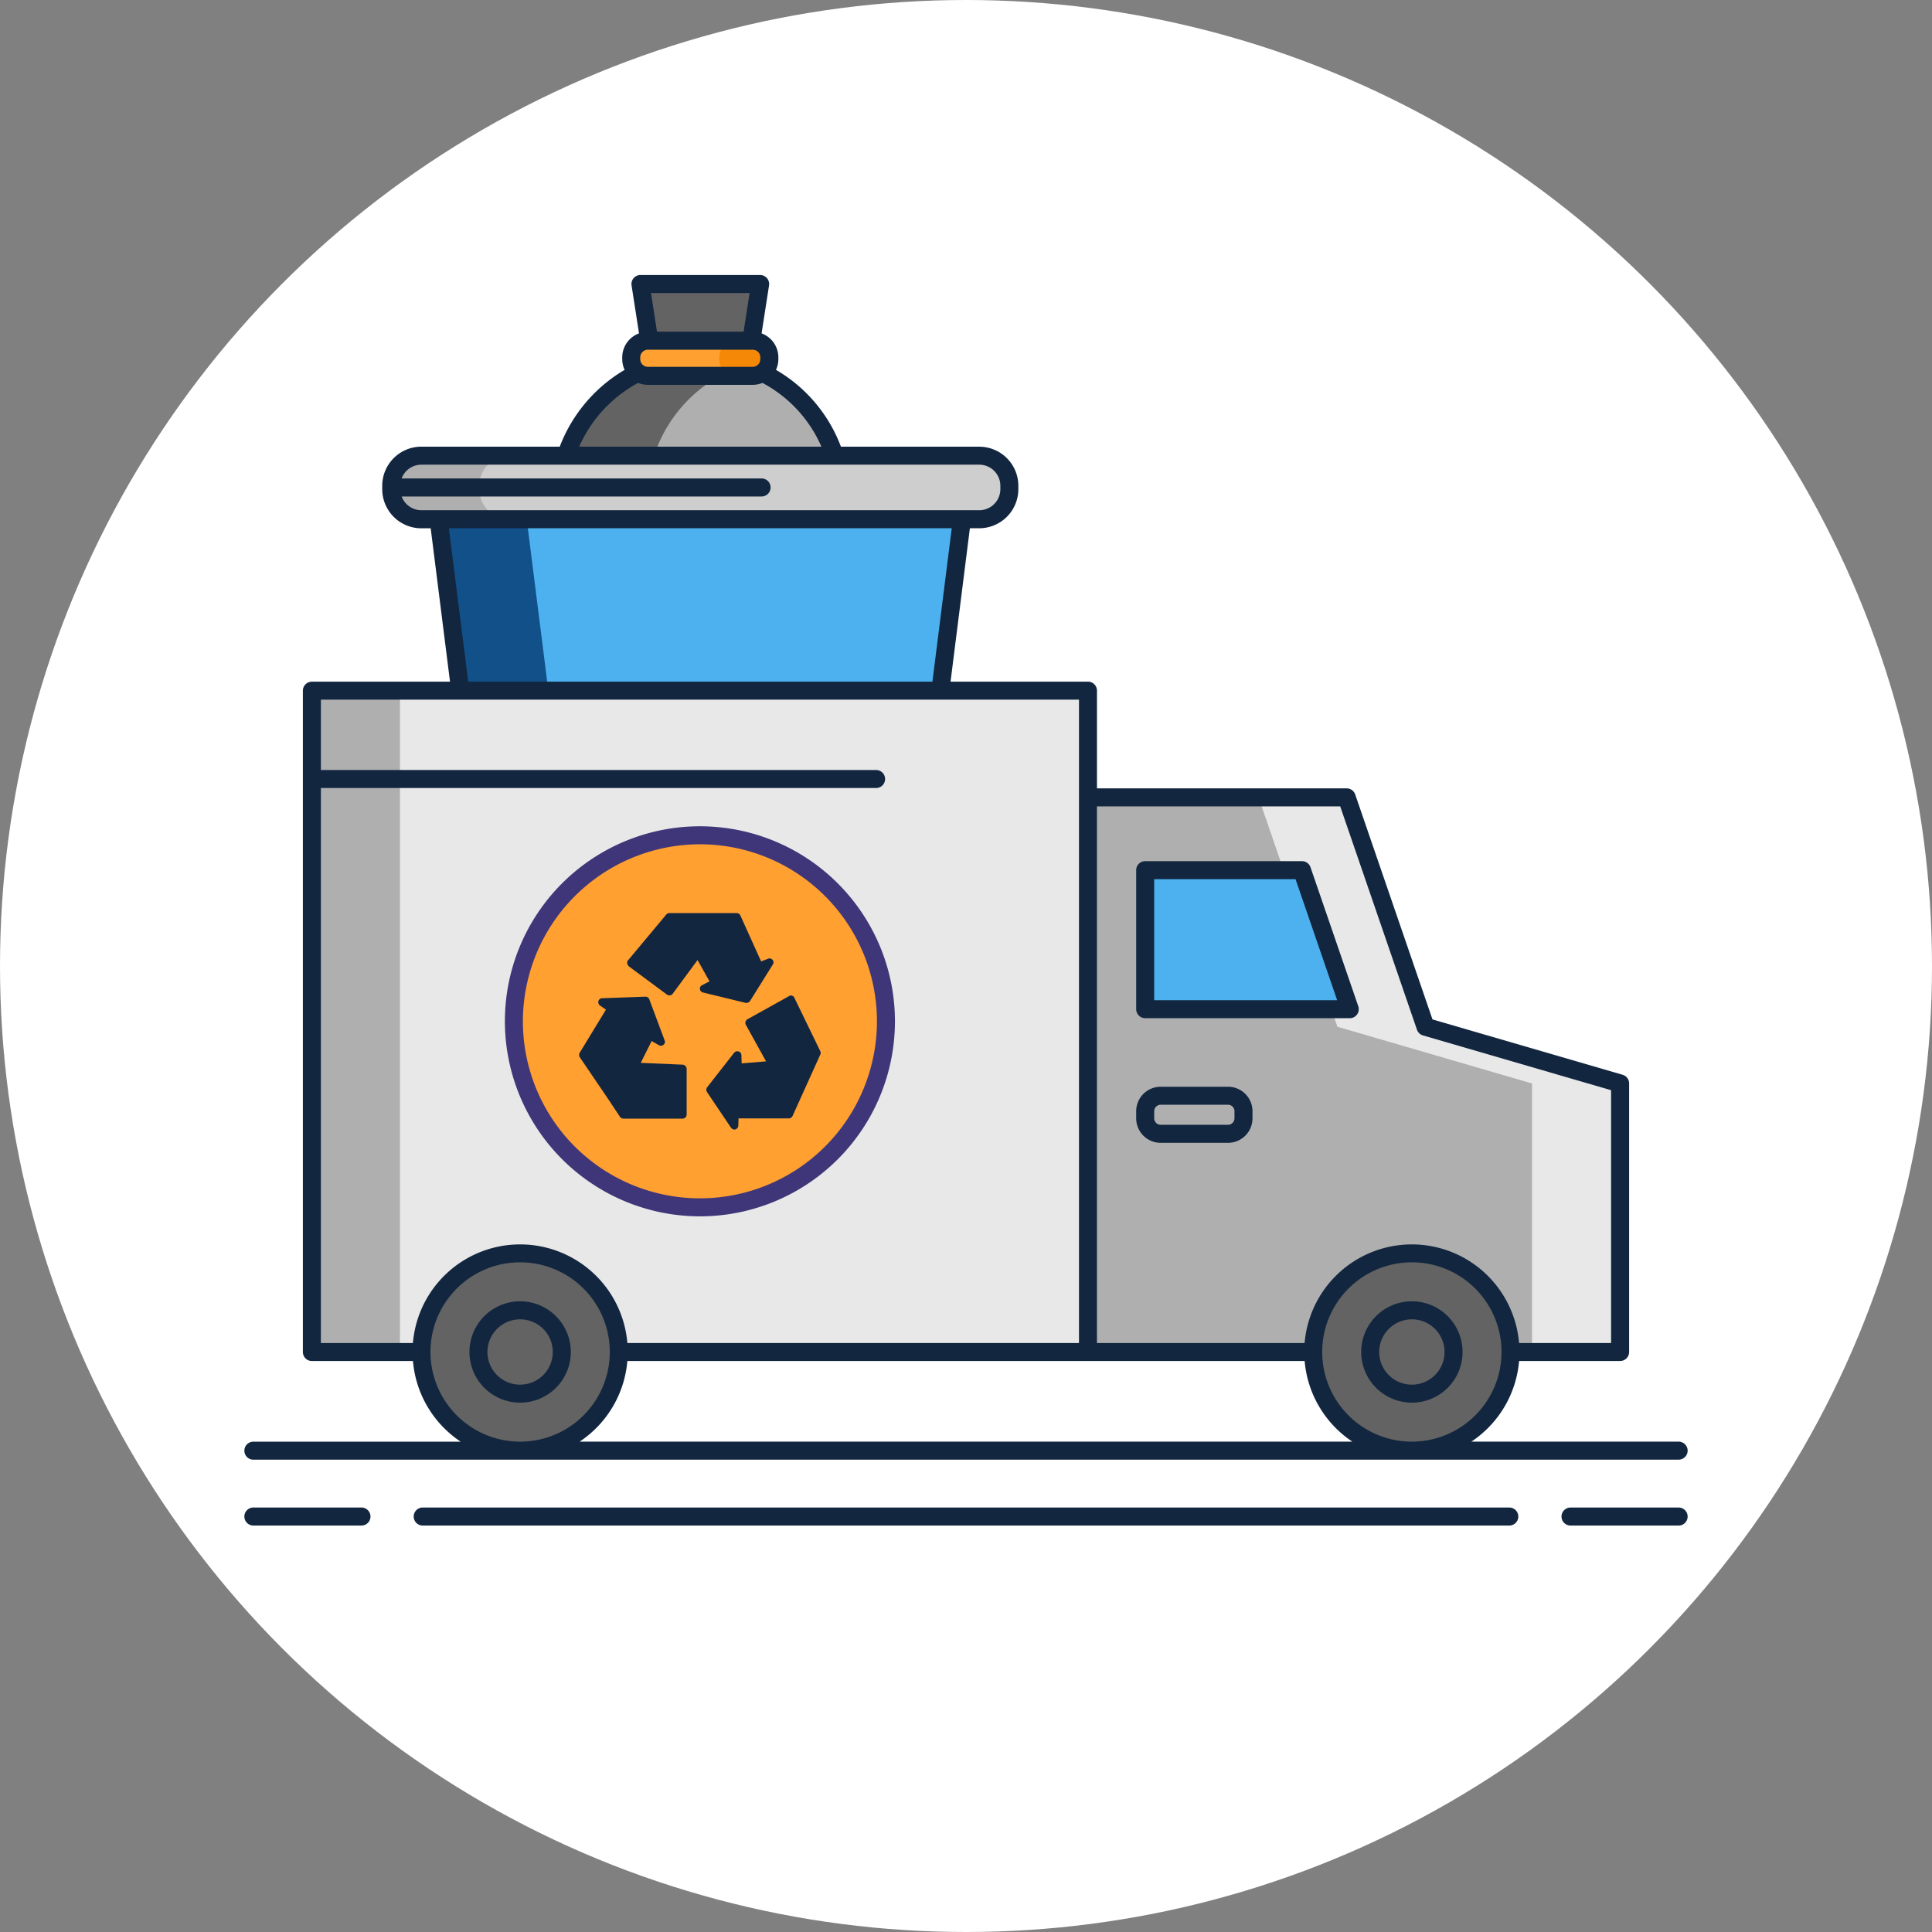 <svg xmlns="http://www.w3.org/2000/svg" width="190" height="190" viewBox="0 0 190 190">
  <rect x="0" y="0" width="190" height="190" fill="#808080" stroke="none"/>
  <g id="Grupo_1029966" data-name="Grupo 1029966" transform="translate(-285 -2194)">
    <g id="Grupo_1004758" data-name="Grupo 1004758" transform="translate(-114 1332)">
      <circle id="Elipse_8399" data-name="Elipse 8399" cx="95" cy="95" r="95" transform="translate(399 862)" fill="#fff"/>
    </g>
    <g id="camion-de-reciclaje_1_" data-name="camion-de-reciclaje (1)" transform="translate(301.212 2197.177)">
      <g id="Grupo_1024935" data-name="Grupo 1024935" transform="translate(14.459 24.755)">
        <path id="Trazado_724806" data-name="Trazado 724806" d="M83.365,39.485H75.976L73.787,25.369H85.554Z" transform="translate(-41.472 -25.369)" fill="#636363"/>
        <circle id="Elipse_8574" data-name="Elipse 8574" cx="13.889" cy="13.889" r="13.889" transform="translate(24.31 7.302)" fill="#afafaf"/>
        <g id="Grupo_1024926" data-name="Grupo 1024926" transform="translate(24.31 7.302)">
          <path id="Trazado_724807" data-name="Trazado 724807" d="M68.89,51.623a13.892,13.892,0,0,1,9.559-13.2,13.889,13.889,0,1,0,0,26.394,13.892,13.892,0,0,1-9.559-13.2Z" transform="translate(-60.23 -37.734)" fill="#636363"/>
        </g>
        <path id="Trazado_724808" data-name="Trazado 724808" d="M84.2,38.263H73.885a1.635,1.635,0,0,1-1.635-1.635v-.183a1.635,1.635,0,0,1,1.635-1.635H84.2a1.635,1.635,0,0,1,1.635,1.635v.183A1.635,1.635,0,0,1,84.2,38.263Z" transform="translate(-40.842 -29.235)" fill="#f68807"/>
        <g id="Grupo_1024927" data-name="Grupo 1024927" transform="translate(31.408 5.575)">
          <path id="Trazado_724809" data-name="Trazado 724809" d="M80.911,36.628v-.183a1.635,1.635,0,0,1,1.635-1.635H73.885a1.635,1.635,0,0,0-1.635,1.635v.183a1.635,1.635,0,0,0,1.635,1.635h8.661A1.635,1.635,0,0,1,80.911,36.628Z" transform="translate(-72.25 -34.81)" fill="#ffa031"/>
        </g>
        <path id="Trazado_724810" data-name="Trazado 724810" d="M81.3,121.39h-30.8a3.587,3.587,0,0,1-3.558-3.137L40.173,64.545H91.638l-6.777,53.707A3.586,3.586,0,0,1,81.3,121.39Z" transform="translate(-27.707 -41.411)" fill="#4db1f0"/>
        <g id="Grupo_1024928" data-name="Grupo 1024928" transform="translate(12.466 23.134)">
          <path id="Trazado_724811" data-name="Trazado 724811" d="M55.611,118.252,48.834,64.545H40.173l6.777,53.707a3.586,3.586,0,0,0,3.558,3.137h8.661A3.586,3.586,0,0,1,55.611,118.252Z" transform="translate(-40.173 -64.545)" fill="#115089"/>
        </g>
        <path id="Trazado_724812" data-name="Trazado 724812" d="M90.107,53.957H35.239a2.961,2.961,0,0,0-2.961,2.961v.331a2.961,2.961,0,0,0,2.961,2.961H90.108a2.961,2.961,0,0,0,2.961-2.961v-.331A2.962,2.962,0,0,0,90.107,53.957Z" transform="translate(-24.474 -37.075)" fill="#cecece"/>
        <g id="Grupo_1024929" data-name="Grupo 1024929" transform="translate(7.804 16.881)">
          <path id="Trazado_724813" data-name="Trazado 724813" d="M40.939,57.248v-.331A2.961,2.961,0,0,1,43.9,53.956H35.239a2.961,2.961,0,0,0-2.961,2.961v.331a2.961,2.961,0,0,0,2.961,2.961H43.9A2.961,2.961,0,0,1,40.939,57.248Z" transform="translate(-32.278 -53.956)" fill="#afafaf"/>
        </g>
        <path id="Trazado_724814" data-name="Trazado 724814" d="M148.31,110.866h25.441l7.753,22.556L200.645,139v26.41H148.31Z" transform="translate(-71.988 -60.379)" fill="#afafaf"/>
        <g id="Grupo_1024930" data-name="Grupo 1024930" transform="translate(93.102 50.487)">
          <path id="Trazado_724815" data-name="Trazado 724815" d="M193.14,133.422l-7.753-22.556h-8.661l7.753,22.556L203.62,139v26.41h8.661V139Z" transform="translate(-176.726 -110.866)" fill="#e8e8e8"/>
        </g>
        <path id="Trazado_724816" data-name="Trazado 724816" d="M19.063,93.089H95.385v65.037H19.063Z" transform="translate(-19.063 -53.099)" fill="#e8e8e8"/>
        <g id="Grupo_1024931" data-name="Grupo 1024931" transform="translate(0 39.99)">
          <path id="Trazado_724817" data-name="Trazado 724817" d="M19.063,93.089h8.661v65.037H19.063Z" transform="translate(-19.063 -93.089)" fill="#afafaf"/>
        </g>
        <path id="Trazado_724818" data-name="Trazado 724818" d="M157.843,122.986h15.419l4.7,13.672H157.843Z" transform="translate(-75.892 -65.342)" fill="#4db1f0"/>
        <g id="Grupo_1024932" data-name="Grupo 1024932" transform="translate(10.777 95.322)">
          <path id="Trazado_724876" data-name="Trazado 724876" d="M9.7,0A9.7,9.7,0,1,1,0,9.7,9.7,9.7,0,0,1,9.7,0Z" fill="#636363"/>
          <circle id="Elipse_8576" data-name="Elipse 8576" cx="9.704" cy="9.704" r="9.704" transform="translate(87.696)" fill="#636363"/>
        </g>
        <g id="Grupo_1024934" data-name="Grupo 1024934" transform="translate(19.866 54.213)">
          <circle id="Elipse_8577" data-name="Elipse 8577" cx="18.295" cy="18.295" r="18.295" fill="#ffa031"/>
          <g id="Grupo_1024933" data-name="Grupo 1024933" transform="translate(6.419 7.654)">
            <path id="Trazado_724819" data-name="Trazado 724819" d="M85.865,134.73a.382.382,0,0,0-.459-.1l-.664.255L82.7,130.366a.386.386,0,0,0-.357-.23H75.709a.364.364,0,0,0-.306.153l-3.751,4.491a.336.336,0,0,0-.077.306.607.607,0,0,0,.153.281l3.751,2.781a.4.4,0,0,0,.562-.077l2.45-3.318,1.174,2.093-.74.383a.361.361,0,0,0-.2.383.379.379,0,0,0,.306.332l4.185,1.021h.1a.437.437,0,0,0,.332-.179l2.246-3.6a.382.382,0,0,0-.026-.459Z" transform="translate(-66.846 -130.136)" fill="#12263f"/>
            <path id="Trazado_724820" data-name="Trazado 724820" d="M73.764,150.738l-4.134-.178,1.072-2.144.715.408a.385.385,0,0,0,.459-.051.354.354,0,0,0,.1-.434l-1.506-4.032a.393.393,0,0,0-.383-.255l-4.262.153a.383.383,0,0,0-.357.281.416.416,0,0,0,.153.434l.587.408-2.578,4.236a.438.438,0,0,0,0,.434l2.858,4.21,1.1,1.659a.436.436,0,0,0,.332.178h5.818a.4.4,0,0,0,.408-.408v-4.491a.434.434,0,0,0-.382-.408Z" transform="translate(-63.574 -135.834)" fill="#12263f"/>
            <path id="Trazado_724821" data-name="Trazado 724821" d="M95.963,149.33l-2.552-5.257a.361.361,0,0,0-.23-.2.339.339,0,0,0-.306.051l-4.083,2.271a.41.41,0,0,0-.153.536l1.991,3.6-2.4.2-.025-.817a.383.383,0,0,0-.28-.357.4.4,0,0,0-.434.128l-2.654,3.394a.428.428,0,0,0-.025.459l2.373,3.522a.429.429,0,0,0,.332.179.4.4,0,0,0,.383-.383l.025-.715h4.951a.4.4,0,0,0,.357-.23l2.731-6.048A.383.383,0,0,0,95.963,149.33Z" transform="translate(-72.249 -135.753)" fill="#12263f"/>
          </g>
        </g>
      </g>
      <g id="Grupo_1024936" data-name="Grupo 1024936" transform="translate(7.82 23.869)">
        <path id="Trazado_724822" data-name="Trazado 724822" d="M157.229,136.93h20.118a.886.886,0,0,0,.838-1.173l-4.7-13.672a.887.887,0,0,0-.838-.6H157.229a.886.886,0,0,0-.886.886v13.672a.886.886,0,0,0,.886.885Zm.886-13.672h13.9l4.09,11.9H158.115Z" transform="translate(-68.638 -63.842)" fill="#12263f"/>
        <path id="Trazado_724823" data-name="Trazado 724823" d="M158.751,164.568h6.622a2.41,2.41,0,0,0,2.408-2.408v-.7a2.41,2.41,0,0,0-2.408-2.408h-6.622a2.41,2.41,0,0,0-2.408,2.408v.7A2.41,2.41,0,0,0,158.751,164.568Zm-.636-3.11a.637.637,0,0,1,.636-.636h6.622a.637.637,0,0,1,.636.636v.7a.637.637,0,0,1-.636.636h-6.622a.637.637,0,0,1-.636-.636Z" transform="translate(-68.638 -79.224)" fill="#12263f"/>
        <path id="Trazado_724824" data-name="Trazado 724824" d="M198.8,194.784a4.984,4.984,0,1,0,4.984,4.985A4.99,4.99,0,0,0,198.8,194.784Zm0,8.2a3.213,3.213,0,1,1,3.212-3.212A3.216,3.216,0,0,1,198.8,202.982Z" transform="translate(-83.982 -93.856)" fill="#12263f"/>
        <path id="Trazado_724825" data-name="Trazado 724825" d="M50.29,194.784a4.984,4.984,0,1,0,4.984,4.985A4.99,4.99,0,0,0,50.29,194.784Zm0,8.2a3.213,3.213,0,1,1,3.212-3.212A3.216,3.216,0,0,1,50.29,202.982Z" transform="translate(-23.17 -93.856)" fill="#12263f"/>
        <path id="Trazado_724826" data-name="Trazado 724826" d="M70.386,154.037a19.18,19.18,0,1,0-19.18-19.18A19.2,19.2,0,0,0,70.386,154.037Zm0-36.59a17.409,17.409,0,1,1-17.409,17.409A17.429,17.429,0,0,1,70.386,117.447Z" transform="translate(-25.586 -61.463)" fill="#3f3679"/>
        <path id="Trazado_724827" data-name="Trazado 724827" d="M19.337,229.131H8.706a.886.886,0,0,0,0,1.772H19.337a.886.886,0,0,0,0-1.772Z" transform="translate(-7.82 -107.921)" fill="#12263f"/>
        <path id="Trazado_724828" data-name="Trazado 724828" d="M238.694,229.131H228.063a.886.886,0,1,0,0,1.772h10.631a.886.886,0,1,0,0-1.772Z" transform="translate(-97.644 -107.921)" fill="#12263f"/>
        <path id="Trazado_724829" data-name="Trazado 724829" d="M143.765,229.131H36.907a.886.886,0,1,0,0,1.772H143.766a.886.886,0,1,0,0-1.772Z" transform="translate(-19.368 -107.921)" fill="#12263f"/>
        <path id="Trazado_724830" data-name="Trazado 724830" d="M8.706,140.371H148.87a.886.886,0,0,0,0-1.772H128.488a10.591,10.591,0,0,0,4.693-7.932h9.935a.886.886,0,0,0,.886-.886v-26.41a.885.885,0,0,0-.638-.85l-18.7-5.444-7.6-22.123a.887.887,0,0,0-.838-.6H91.668V64.744a.886.886,0,0,0-.886-.886H77.269l1.9-15.084h.921a3.851,3.851,0,0,0,3.847-3.847V44.6a3.851,3.851,0,0,0-3.847-3.847H66.49A14.725,14.725,0,0,0,60.1,33.195a2.5,2.5,0,0,0,.235-1.047v-.183a2.518,2.518,0,0,0-1.649-2.356l.732-4.718a.886.886,0,0,0-.876-1.022H46.774a.886.886,0,0,0-.876,1.022l.732,4.718a2.518,2.518,0,0,0-1.649,2.356v.183a2.5,2.5,0,0,0,.236,1.049,14.919,14.919,0,0,0-6.382,7.553H25.224A3.851,3.851,0,0,0,21.377,44.6v.331a3.851,3.851,0,0,0,3.847,3.847h.92l1.9,15.084H14.46a.886.886,0,0,0-.886.886v65.037a.886.886,0,0,0,.886.886H24.4a10.59,10.59,0,0,0,4.693,7.932H8.706a.885.885,0,1,0,0,1.771ZM40.791,138.6a10.588,10.588,0,0,0,4.693-7.932h66.607a10.591,10.591,0,0,0,4.693,7.932Zm81.845,0a8.818,8.818,0,1,1,8.819-8.818A8.829,8.829,0,0,1,122.636,138.6ZM115.59,76.128l7.547,21.959a.887.887,0,0,0,.591.563l18.5,5.387V128.9h-9.05a10.582,10.582,0,0,0-21.09,0H91.666V76.128H115.59ZM46.753,32.148v-.183a.75.75,0,0,1,.749-.749h10.31a.75.75,0,0,1,.749.749v.183a.75.75,0,0,1-.749.749H47.5A.75.75,0,0,1,46.753,32.148Zm10.754-6.507-.59,3.8H48.4l-.59-3.8ZM46.546,34.478a2.5,2.5,0,0,0,.955.191H57.813a2.5,2.5,0,0,0,.957-.191,12.958,12.958,0,0,1,5.8,6.273H40.746A13.144,13.144,0,0,1,46.546,34.478ZM23.285,45.648h35.4a.886.886,0,0,0,0-1.772h-35.4a2.072,2.072,0,0,1,1.939-1.355H80.092A2.077,2.077,0,0,1,82.167,44.6v.331A2.077,2.077,0,0,1,80.092,47H25.224a2.074,2.074,0,0,1-1.939-1.355Zm4.644,3.126H77.385l-1.9,15.084H29.833ZM15.345,74.32h54.6a.886.886,0,1,0,0-1.772h-54.6V65.63H89.9V128.9H45.485a10.582,10.582,0,0,0-21.09,0h-9.05Zm10.776,55.461A8.818,8.818,0,1,1,34.94,138.6a8.828,8.828,0,0,1-8.819-8.818Z" transform="translate(-7.82 -23.869)" fill="#12263f"/>
      </g>
    </g>
  </g>
</svg>
